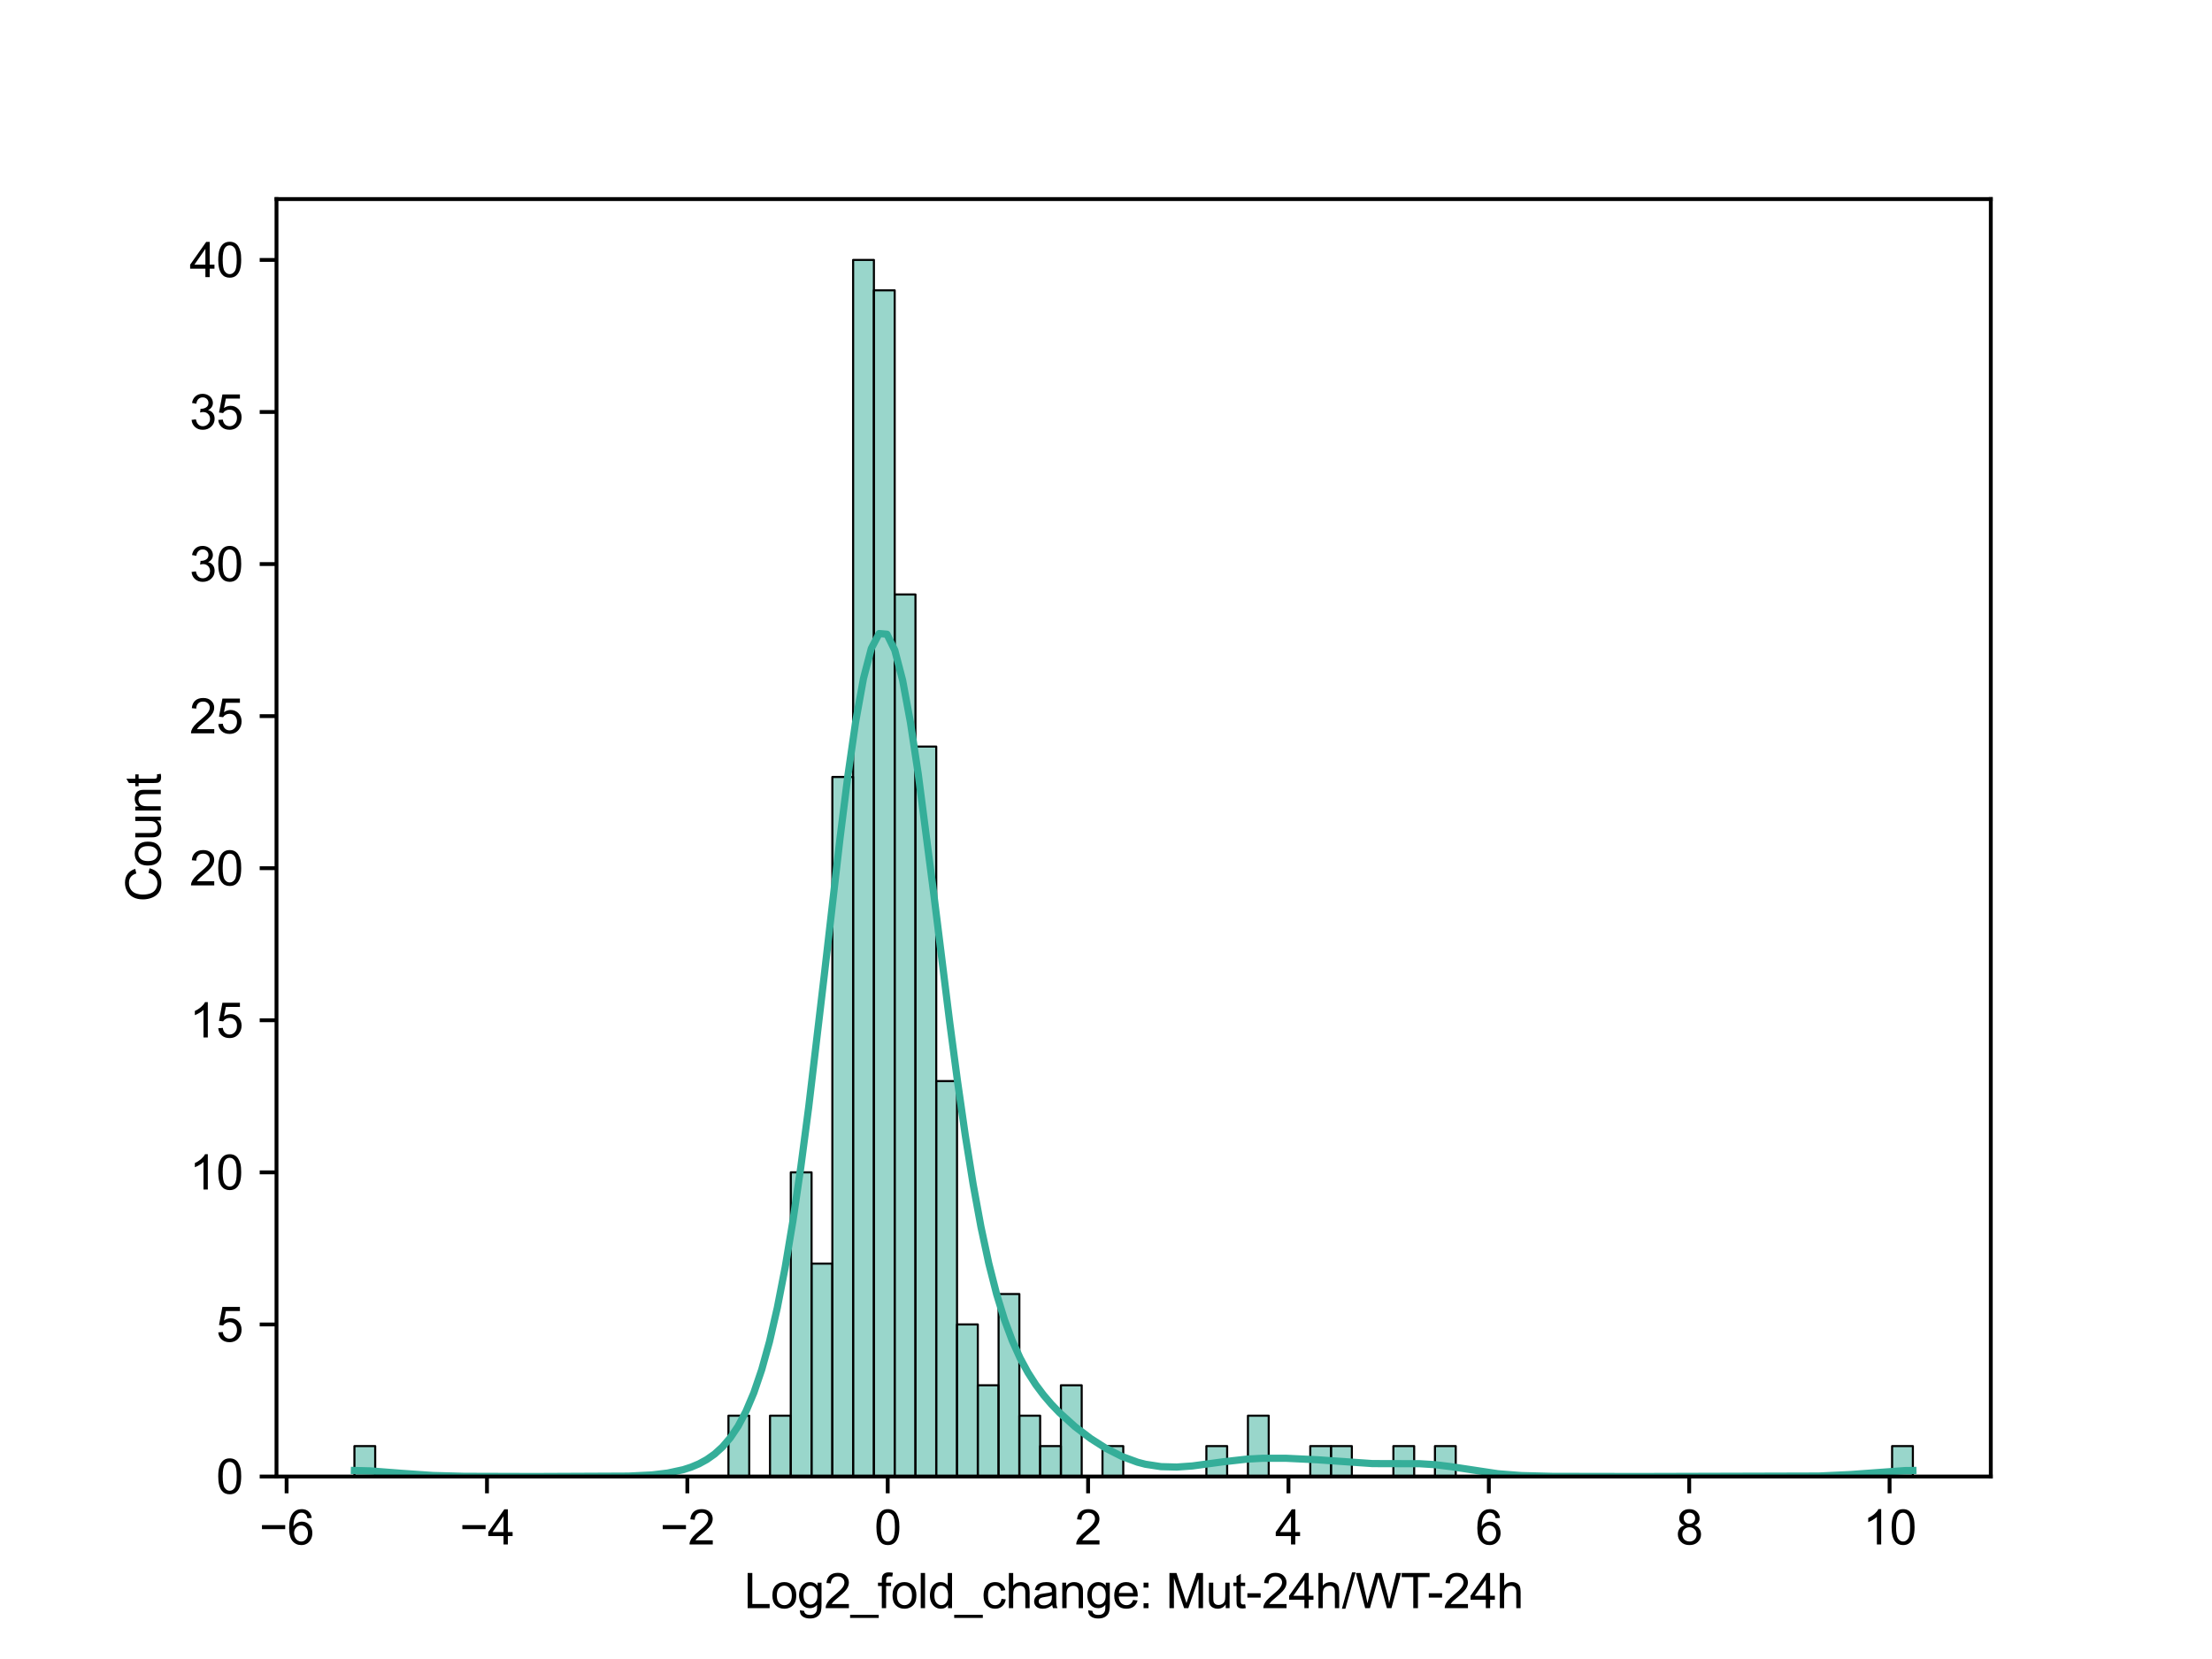 <?xml version="1.0" encoding="utf-8" standalone="no"?>
<!DOCTYPE svg PUBLIC "-//W3C//DTD SVG 1.1//EN"
  "http://www.w3.org/Graphics/SVG/1.1/DTD/svg11.dtd">
<svg xmlns:xlink="http://www.w3.org/1999/xlink" width="460.8pt" height="345.6pt" viewBox="0 0 460.8 345.6" xmlns="http://www.w3.org/2000/svg" version="1.1">
 <defs>
  <style type="text/css">*{stroke-linejoin: round; stroke-linecap: butt}</style>
 </defs>
 <g id="figure_1">
  <g id="patch_1">
   <path d="M 0 345.6 
L 460.8 345.6 
L 460.8 0 
L 0 0 
z
" style="fill: #ffffff"/>
  </g>
  <g id="axes_1">
   <g id="patch_2">
    <path d="M 57.6 307.584 
L 414.72 307.584 
L 414.72 41.472 
L 57.6 41.472 
z
" style="fill: #ffffff"/>
   </g>
   <g id="patch_3">
    <path d="M 73.833 307.584 
L 78.161 307.584 
L 78.161 301.248 
L 73.833 301.248 
z
" clip-path="url(#pc6b38c6282)" style="fill: #35ae99; fill-opacity: 0.5; stroke: #000000; stroke-width: 0.433; stroke-linejoin: miter"/>
   </g>
   <g id="patch_4">
    <path d="M 78.161 307.584 
L 82.49 307.584 
L 82.49 307.584 
L 78.161 307.584 
z
" clip-path="url(#pc6b38c6282)" style="fill: #35ae99; fill-opacity: 0.5; stroke: #000000; stroke-width: 0.433; stroke-linejoin: miter"/>
   </g>
   <g id="patch_5">
    <path d="M 82.49 307.584 
L 86.819 307.584 
L 86.819 307.584 
L 82.49 307.584 
z
" clip-path="url(#pc6b38c6282)" style="fill: #35ae99; fill-opacity: 0.5; stroke: #000000; stroke-width: 0.433; stroke-linejoin: miter"/>
   </g>
   <g id="patch_6">
    <path d="M 86.819 307.584 
L 91.148 307.584 
L 91.148 307.584 
L 86.819 307.584 
z
" clip-path="url(#pc6b38c6282)" style="fill: #35ae99; fill-opacity: 0.5; stroke: #000000; stroke-width: 0.433; stroke-linejoin: miter"/>
   </g>
   <g id="patch_7">
    <path d="M 91.148 307.584 
L 95.476 307.584 
L 95.476 307.584 
L 91.148 307.584 
z
" clip-path="url(#pc6b38c6282)" style="fill: #35ae99; fill-opacity: 0.5; stroke: #000000; stroke-width: 0.433; stroke-linejoin: miter"/>
   </g>
   <g id="patch_8">
    <path d="M 95.476 307.584 
L 99.805 307.584 
L 99.805 307.584 
L 95.476 307.584 
z
" clip-path="url(#pc6b38c6282)" style="fill: #35ae99; fill-opacity: 0.5; stroke: #000000; stroke-width: 0.433; stroke-linejoin: miter"/>
   </g>
   <g id="patch_9">
    <path d="M 99.805 307.584 
L 104.134 307.584 
L 104.134 307.584 
L 99.805 307.584 
z
" clip-path="url(#pc6b38c6282)" style="fill: #35ae99; fill-opacity: 0.5; stroke: #000000; stroke-width: 0.433; stroke-linejoin: miter"/>
   </g>
   <g id="patch_10">
    <path d="M 104.134 307.584 
L 108.463 307.584 
L 108.463 307.584 
L 104.134 307.584 
z
" clip-path="url(#pc6b38c6282)" style="fill: #35ae99; fill-opacity: 0.5; stroke: #000000; stroke-width: 0.433; stroke-linejoin: miter"/>
   </g>
   <g id="patch_11">
    <path d="M 108.463 307.584 
L 112.791 307.584 
L 112.791 307.584 
L 108.463 307.584 
z
" clip-path="url(#pc6b38c6282)" style="fill: #35ae99; fill-opacity: 0.5; stroke: #000000; stroke-width: 0.433; stroke-linejoin: miter"/>
   </g>
   <g id="patch_12">
    <path d="M 112.791 307.584 
L 117.12 307.584 
L 117.12 307.584 
L 112.791 307.584 
z
" clip-path="url(#pc6b38c6282)" style="fill: #35ae99; fill-opacity: 0.5; stroke: #000000; stroke-width: 0.433; stroke-linejoin: miter"/>
   </g>
   <g id="patch_13">
    <path d="M 117.12 307.584 
L 121.449 307.584 
L 121.449 307.584 
L 117.12 307.584 
z
" clip-path="url(#pc6b38c6282)" style="fill: #35ae99; fill-opacity: 0.5; stroke: #000000; stroke-width: 0.433; stroke-linejoin: miter"/>
   </g>
   <g id="patch_14">
    <path d="M 121.449 307.584 
L 125.777 307.584 
L 125.777 307.584 
L 121.449 307.584 
z
" clip-path="url(#pc6b38c6282)" style="fill: #35ae99; fill-opacity: 0.5; stroke: #000000; stroke-width: 0.433; stroke-linejoin: miter"/>
   </g>
   <g id="patch_15">
    <path d="M 125.777 307.584 
L 130.106 307.584 
L 130.106 307.584 
L 125.777 307.584 
z
" clip-path="url(#pc6b38c6282)" style="fill: #35ae99; fill-opacity: 0.5; stroke: #000000; stroke-width: 0.433; stroke-linejoin: miter"/>
   </g>
   <g id="patch_16">
    <path d="M 130.106 307.584 
L 134.435 307.584 
L 134.435 307.584 
L 130.106 307.584 
z
" clip-path="url(#pc6b38c6282)" style="fill: #35ae99; fill-opacity: 0.5; stroke: #000000; stroke-width: 0.433; stroke-linejoin: miter"/>
   </g>
   <g id="patch_17">
    <path d="M 134.435 307.584 
L 138.764 307.584 
L 138.764 307.584 
L 134.435 307.584 
z
" clip-path="url(#pc6b38c6282)" style="fill: #35ae99; fill-opacity: 0.5; stroke: #000000; stroke-width: 0.433; stroke-linejoin: miter"/>
   </g>
   <g id="patch_18">
    <path d="M 138.764 307.584 
L 143.092 307.584 
L 143.092 307.584 
L 138.764 307.584 
z
" clip-path="url(#pc6b38c6282)" style="fill: #35ae99; fill-opacity: 0.5; stroke: #000000; stroke-width: 0.433; stroke-linejoin: miter"/>
   </g>
   <g id="patch_19">
    <path d="M 143.092 307.584 
L 147.421 307.584 
L 147.421 307.584 
L 143.092 307.584 
z
" clip-path="url(#pc6b38c6282)" style="fill: #35ae99; fill-opacity: 0.5; stroke: #000000; stroke-width: 0.433; stroke-linejoin: miter"/>
   </g>
   <g id="patch_20">
    <path d="M 147.421 307.584 
L 151.75 307.584 
L 151.75 307.584 
L 147.421 307.584 
z
" clip-path="url(#pc6b38c6282)" style="fill: #35ae99; fill-opacity: 0.5; stroke: #000000; stroke-width: 0.433; stroke-linejoin: miter"/>
   </g>
   <g id="patch_21">
    <path d="M 151.75 307.584 
L 156.079 307.584 
L 156.079 294.912 
L 151.75 294.912 
z
" clip-path="url(#pc6b38c6282)" style="fill: #35ae99; fill-opacity: 0.5; stroke: #000000; stroke-width: 0.433; stroke-linejoin: miter"/>
   </g>
   <g id="patch_22">
    <path d="M 156.079 307.584 
L 160.407 307.584 
L 160.407 307.584 
L 156.079 307.584 
z
" clip-path="url(#pc6b38c6282)" style="fill: #35ae99; fill-opacity: 0.5; stroke: #000000; stroke-width: 0.433; stroke-linejoin: miter"/>
   </g>
   <g id="patch_23">
    <path d="M 160.407 307.584 
L 164.736 307.584 
L 164.736 294.912 
L 160.407 294.912 
z
" clip-path="url(#pc6b38c6282)" style="fill: #35ae99; fill-opacity: 0.5; stroke: #000000; stroke-width: 0.433; stroke-linejoin: miter"/>
   </g>
   <g id="patch_24">
    <path d="M 164.736 307.584 
L 169.065 307.584 
L 169.065 244.224 
L 164.736 244.224 
z
" clip-path="url(#pc6b38c6282)" style="fill: #35ae99; fill-opacity: 0.5; stroke: #000000; stroke-width: 0.433; stroke-linejoin: miter"/>
   </g>
   <g id="patch_25">
    <path d="M 169.065 307.584 
L 173.393 307.584 
L 173.393 263.232 
L 169.065 263.232 
z
" clip-path="url(#pc6b38c6282)" style="fill: #35ae99; fill-opacity: 0.5; stroke: #000000; stroke-width: 0.433; stroke-linejoin: miter"/>
   </g>
   <g id="patch_26">
    <path d="M 173.393 307.584 
L 177.722 307.584 
L 177.722 161.856 
L 173.393 161.856 
z
" clip-path="url(#pc6b38c6282)" style="fill: #35ae99; fill-opacity: 0.5; stroke: #000000; stroke-width: 0.433; stroke-linejoin: miter"/>
   </g>
   <g id="patch_27">
    <path d="M 177.722 307.584 
L 182.051 307.584 
L 182.051 54.144 
L 177.722 54.144 
z
" clip-path="url(#pc6b38c6282)" style="fill: #35ae99; fill-opacity: 0.5; stroke: #000000; stroke-width: 0.433; stroke-linejoin: miter"/>
   </g>
   <g id="patch_28">
    <path d="M 182.051 307.584 
L 186.38 307.584 
L 186.38 60.48 
L 182.051 60.48 
z
" clip-path="url(#pc6b38c6282)" style="fill: #35ae99; fill-opacity: 0.5; stroke: #000000; stroke-width: 0.433; stroke-linejoin: miter"/>
   </g>
   <g id="patch_29">
    <path d="M 186.38 307.584 
L 190.708 307.584 
L 190.708 123.84 
L 186.38 123.84 
z
" clip-path="url(#pc6b38c6282)" style="fill: #35ae99; fill-opacity: 0.5; stroke: #000000; stroke-width: 0.433; stroke-linejoin: miter"/>
   </g>
   <g id="patch_30">
    <path d="M 190.708 307.584 
L 195.037 307.584 
L 195.037 155.52 
L 190.708 155.52 
z
" clip-path="url(#pc6b38c6282)" style="fill: #35ae99; fill-opacity: 0.5; stroke: #000000; stroke-width: 0.433; stroke-linejoin: miter"/>
   </g>
   <g id="patch_31">
    <path d="M 195.037 307.584 
L 199.366 307.584 
L 199.366 225.216 
L 195.037 225.216 
z
" clip-path="url(#pc6b38c6282)" style="fill: #35ae99; fill-opacity: 0.5; stroke: #000000; stroke-width: 0.433; stroke-linejoin: miter"/>
   </g>
   <g id="patch_32">
    <path d="M 199.366 307.584 
L 203.695 307.584 
L 203.695 275.904 
L 199.366 275.904 
z
" clip-path="url(#pc6b38c6282)" style="fill: #35ae99; fill-opacity: 0.5; stroke: #000000; stroke-width: 0.433; stroke-linejoin: miter"/>
   </g>
   <g id="patch_33">
    <path d="M 203.695 307.584 
L 208.023 307.584 
L 208.023 288.576 
L 203.695 288.576 
z
" clip-path="url(#pc6b38c6282)" style="fill: #35ae99; fill-opacity: 0.5; stroke: #000000; stroke-width: 0.433; stroke-linejoin: miter"/>
   </g>
   <g id="patch_34">
    <path d="M 208.023 307.584 
L 212.352 307.584 
L 212.352 269.568 
L 208.023 269.568 
z
" clip-path="url(#pc6b38c6282)" style="fill: #35ae99; fill-opacity: 0.5; stroke: #000000; stroke-width: 0.433; stroke-linejoin: miter"/>
   </g>
   <g id="patch_35">
    <path d="M 212.352 307.584 
L 216.681 307.584 
L 216.681 294.912 
L 212.352 294.912 
z
" clip-path="url(#pc6b38c6282)" style="fill: #35ae99; fill-opacity: 0.5; stroke: #000000; stroke-width: 0.433; stroke-linejoin: miter"/>
   </g>
   <g id="patch_36">
    <path d="M 216.681 307.584 
L 221.009 307.584 
L 221.009 301.248 
L 216.681 301.248 
z
" clip-path="url(#pc6b38c6282)" style="fill: #35ae99; fill-opacity: 0.5; stroke: #000000; stroke-width: 0.433; stroke-linejoin: miter"/>
   </g>
   <g id="patch_37">
    <path d="M 221.009 307.584 
L 225.338 307.584 
L 225.338 288.576 
L 221.009 288.576 
z
" clip-path="url(#pc6b38c6282)" style="fill: #35ae99; fill-opacity: 0.5; stroke: #000000; stroke-width: 0.433; stroke-linejoin: miter"/>
   </g>
   <g id="patch_38">
    <path d="M 225.338 307.584 
L 229.667 307.584 
L 229.667 307.584 
L 225.338 307.584 
z
" clip-path="url(#pc6b38c6282)" style="fill: #35ae99; fill-opacity: 0.5; stroke: #000000; stroke-width: 0.433; stroke-linejoin: miter"/>
   </g>
   <g id="patch_39">
    <path d="M 229.667 307.584 
L 233.996 307.584 
L 233.996 301.248 
L 229.667 301.248 
z
" clip-path="url(#pc6b38c6282)" style="fill: #35ae99; fill-opacity: 0.5; stroke: #000000; stroke-width: 0.433; stroke-linejoin: miter"/>
   </g>
   <g id="patch_40">
    <path d="M 233.996 307.584 
L 238.324 307.584 
L 238.324 307.584 
L 233.996 307.584 
z
" clip-path="url(#pc6b38c6282)" style="fill: #35ae99; fill-opacity: 0.5; stroke: #000000; stroke-width: 0.433; stroke-linejoin: miter"/>
   </g>
   <g id="patch_41">
    <path d="M 238.324 307.584 
L 242.653 307.584 
L 242.653 307.584 
L 238.324 307.584 
z
" clip-path="url(#pc6b38c6282)" style="fill: #35ae99; fill-opacity: 0.5; stroke: #000000; stroke-width: 0.433; stroke-linejoin: miter"/>
   </g>
   <g id="patch_42">
    <path d="M 242.653 307.584 
L 246.982 307.584 
L 246.982 307.584 
L 242.653 307.584 
z
" clip-path="url(#pc6b38c6282)" style="fill: #35ae99; fill-opacity: 0.5; stroke: #000000; stroke-width: 0.433; stroke-linejoin: miter"/>
   </g>
   <g id="patch_43">
    <path d="M 246.982 307.584 
L 251.311 307.584 
L 251.311 307.584 
L 246.982 307.584 
z
" clip-path="url(#pc6b38c6282)" style="fill: #35ae99; fill-opacity: 0.5; stroke: #000000; stroke-width: 0.433; stroke-linejoin: miter"/>
   </g>
   <g id="patch_44">
    <path d="M 251.311 307.584 
L 255.639 307.584 
L 255.639 301.248 
L 251.311 301.248 
z
" clip-path="url(#pc6b38c6282)" style="fill: #35ae99; fill-opacity: 0.5; stroke: #000000; stroke-width: 0.433; stroke-linejoin: miter"/>
   </g>
   <g id="patch_45">
    <path d="M 255.639 307.584 
L 259.968 307.584 
L 259.968 307.584 
L 255.639 307.584 
z
" clip-path="url(#pc6b38c6282)" style="fill: #35ae99; fill-opacity: 0.5; stroke: #000000; stroke-width: 0.433; stroke-linejoin: miter"/>
   </g>
   <g id="patch_46">
    <path d="M 259.968 307.584 
L 264.297 307.584 
L 264.297 294.912 
L 259.968 294.912 
z
" clip-path="url(#pc6b38c6282)" style="fill: #35ae99; fill-opacity: 0.5; stroke: #000000; stroke-width: 0.433; stroke-linejoin: miter"/>
   </g>
   <g id="patch_47">
    <path d="M 264.297 307.584 
L 268.625 307.584 
L 268.625 307.584 
L 264.297 307.584 
z
" clip-path="url(#pc6b38c6282)" style="fill: #35ae99; fill-opacity: 0.5; stroke: #000000; stroke-width: 0.433; stroke-linejoin: miter"/>
   </g>
   <g id="patch_48">
    <path d="M 268.625 307.584 
L 272.954 307.584 
L 272.954 307.584 
L 268.625 307.584 
z
" clip-path="url(#pc6b38c6282)" style="fill: #35ae99; fill-opacity: 0.5; stroke: #000000; stroke-width: 0.433; stroke-linejoin: miter"/>
   </g>
   <g id="patch_49">
    <path d="M 272.954 307.584 
L 277.283 307.584 
L 277.283 301.248 
L 272.954 301.248 
z
" clip-path="url(#pc6b38c6282)" style="fill: #35ae99; fill-opacity: 0.5; stroke: #000000; stroke-width: 0.433; stroke-linejoin: miter"/>
   </g>
   <g id="patch_50">
    <path d="M 277.283 307.584 
L 281.612 307.584 
L 281.612 301.248 
L 277.283 301.248 
z
" clip-path="url(#pc6b38c6282)" style="fill: #35ae99; fill-opacity: 0.5; stroke: #000000; stroke-width: 0.433; stroke-linejoin: miter"/>
   </g>
   <g id="patch_51">
    <path d="M 281.612 307.584 
L 285.94 307.584 
L 285.94 307.584 
L 281.612 307.584 
z
" clip-path="url(#pc6b38c6282)" style="fill: #35ae99; fill-opacity: 0.5; stroke: #000000; stroke-width: 0.433; stroke-linejoin: miter"/>
   </g>
   <g id="patch_52">
    <path d="M 285.94 307.584 
L 290.269 307.584 
L 290.269 307.584 
L 285.94 307.584 
z
" clip-path="url(#pc6b38c6282)" style="fill: #35ae99; fill-opacity: 0.5; stroke: #000000; stroke-width: 0.433; stroke-linejoin: miter"/>
   </g>
   <g id="patch_53">
    <path d="M 290.269 307.584 
L 294.598 307.584 
L 294.598 301.248 
L 290.269 301.248 
z
" clip-path="url(#pc6b38c6282)" style="fill: #35ae99; fill-opacity: 0.5; stroke: #000000; stroke-width: 0.433; stroke-linejoin: miter"/>
   </g>
   <g id="patch_54">
    <path d="M 294.598 307.584 
L 298.927 307.584 
L 298.927 307.584 
L 294.598 307.584 
z
" clip-path="url(#pc6b38c6282)" style="fill: #35ae99; fill-opacity: 0.5; stroke: #000000; stroke-width: 0.433; stroke-linejoin: miter"/>
   </g>
   <g id="patch_55">
    <path d="M 298.927 307.584 
L 303.255 307.584 
L 303.255 301.248 
L 298.927 301.248 
z
" clip-path="url(#pc6b38c6282)" style="fill: #35ae99; fill-opacity: 0.5; stroke: #000000; stroke-width: 0.433; stroke-linejoin: miter"/>
   </g>
   <g id="patch_56">
    <path d="M 303.255 307.584 
L 307.584 307.584 
L 307.584 307.584 
L 303.255 307.584 
z
" clip-path="url(#pc6b38c6282)" style="fill: #35ae99; fill-opacity: 0.5; stroke: #000000; stroke-width: 0.433; stroke-linejoin: miter"/>
   </g>
   <g id="patch_57">
    <path d="M 307.584 307.584 
L 311.913 307.584 
L 311.913 307.584 
L 307.584 307.584 
z
" clip-path="url(#pc6b38c6282)" style="fill: #35ae99; fill-opacity: 0.5; stroke: #000000; stroke-width: 0.433; stroke-linejoin: miter"/>
   </g>
   <g id="patch_58">
    <path d="M 311.913 307.584 
L 316.241 307.584 
L 316.241 307.584 
L 311.913 307.584 
z
" clip-path="url(#pc6b38c6282)" style="fill: #35ae99; fill-opacity: 0.5; stroke: #000000; stroke-width: 0.433; stroke-linejoin: miter"/>
   </g>
   <g id="patch_59">
    <path d="M 316.241 307.584 
L 320.57 307.584 
L 320.57 307.584 
L 316.241 307.584 
z
" clip-path="url(#pc6b38c6282)" style="fill: #35ae99; fill-opacity: 0.5; stroke: #000000; stroke-width: 0.433; stroke-linejoin: miter"/>
   </g>
   <g id="patch_60">
    <path d="M 320.57 307.584 
L 324.899 307.584 
L 324.899 307.584 
L 320.57 307.584 
z
" clip-path="url(#pc6b38c6282)" style="fill: #35ae99; fill-opacity: 0.5; stroke: #000000; stroke-width: 0.433; stroke-linejoin: miter"/>
   </g>
   <g id="patch_61">
    <path d="M 324.899 307.584 
L 329.228 307.584 
L 329.228 307.584 
L 324.899 307.584 
z
" clip-path="url(#pc6b38c6282)" style="fill: #35ae99; fill-opacity: 0.5; stroke: #000000; stroke-width: 0.433; stroke-linejoin: miter"/>
   </g>
   <g id="patch_62">
    <path d="M 329.228 307.584 
L 333.556 307.584 
L 333.556 307.584 
L 329.228 307.584 
z
" clip-path="url(#pc6b38c6282)" style="fill: #35ae99; fill-opacity: 0.5; stroke: #000000; stroke-width: 0.433; stroke-linejoin: miter"/>
   </g>
   <g id="patch_63">
    <path d="M 333.556 307.584 
L 337.885 307.584 
L 337.885 307.584 
L 333.556 307.584 
z
" clip-path="url(#pc6b38c6282)" style="fill: #35ae99; fill-opacity: 0.5; stroke: #000000; stroke-width: 0.433; stroke-linejoin: miter"/>
   </g>
   <g id="patch_64">
    <path d="M 337.885 307.584 
L 342.214 307.584 
L 342.214 307.584 
L 337.885 307.584 
z
" clip-path="url(#pc6b38c6282)" style="fill: #35ae99; fill-opacity: 0.5; stroke: #000000; stroke-width: 0.433; stroke-linejoin: miter"/>
   </g>
   <g id="patch_65">
    <path d="M 342.214 307.584 
L 346.543 307.584 
L 346.543 307.584 
L 342.214 307.584 
z
" clip-path="url(#pc6b38c6282)" style="fill: #35ae99; fill-opacity: 0.5; stroke: #000000; stroke-width: 0.433; stroke-linejoin: miter"/>
   </g>
   <g id="patch_66">
    <path d="M 346.543 307.584 
L 350.871 307.584 
L 350.871 307.584 
L 346.543 307.584 
z
" clip-path="url(#pc6b38c6282)" style="fill: #35ae99; fill-opacity: 0.5; stroke: #000000; stroke-width: 0.433; stroke-linejoin: miter"/>
   </g>
   <g id="patch_67">
    <path d="M 350.871 307.584 
L 355.2 307.584 
L 355.2 307.584 
L 350.871 307.584 
z
" clip-path="url(#pc6b38c6282)" style="fill: #35ae99; fill-opacity: 0.5; stroke: #000000; stroke-width: 0.433; stroke-linejoin: miter"/>
   </g>
   <g id="patch_68">
    <path d="M 355.2 307.584 
L 359.529 307.584 
L 359.529 307.584 
L 355.2 307.584 
z
" clip-path="url(#pc6b38c6282)" style="fill: #35ae99; fill-opacity: 0.5; stroke: #000000; stroke-width: 0.433; stroke-linejoin: miter"/>
   </g>
   <g id="patch_69">
    <path d="M 359.529 307.584 
L 363.857 307.584 
L 363.857 307.584 
L 359.529 307.584 
z
" clip-path="url(#pc6b38c6282)" style="fill: #35ae99; fill-opacity: 0.5; stroke: #000000; stroke-width: 0.433; stroke-linejoin: miter"/>
   </g>
   <g id="patch_70">
    <path d="M 363.857 307.584 
L 368.186 307.584 
L 368.186 307.584 
L 363.857 307.584 
z
" clip-path="url(#pc6b38c6282)" style="fill: #35ae99; fill-opacity: 0.5; stroke: #000000; stroke-width: 0.433; stroke-linejoin: miter"/>
   </g>
   <g id="patch_71">
    <path d="M 368.186 307.584 
L 372.515 307.584 
L 372.515 307.584 
L 368.186 307.584 
z
" clip-path="url(#pc6b38c6282)" style="fill: #35ae99; fill-opacity: 0.5; stroke: #000000; stroke-width: 0.433; stroke-linejoin: miter"/>
   </g>
   <g id="patch_72">
    <path d="M 372.515 307.584 
L 376.844 307.584 
L 376.844 307.584 
L 372.515 307.584 
z
" clip-path="url(#pc6b38c6282)" style="fill: #35ae99; fill-opacity: 0.5; stroke: #000000; stroke-width: 0.433; stroke-linejoin: miter"/>
   </g>
   <g id="patch_73">
    <path d="M 376.844 307.584 
L 381.172 307.584 
L 381.172 307.584 
L 376.844 307.584 
z
" clip-path="url(#pc6b38c6282)" style="fill: #35ae99; fill-opacity: 0.5; stroke: #000000; stroke-width: 0.433; stroke-linejoin: miter"/>
   </g>
   <g id="patch_74">
    <path d="M 381.172 307.584 
L 385.501 307.584 
L 385.501 307.584 
L 381.172 307.584 
z
" clip-path="url(#pc6b38c6282)" style="fill: #35ae99; fill-opacity: 0.5; stroke: #000000; stroke-width: 0.433; stroke-linejoin: miter"/>
   </g>
   <g id="patch_75">
    <path d="M 385.501 307.584 
L 389.83 307.584 
L 389.83 307.584 
L 385.501 307.584 
z
" clip-path="url(#pc6b38c6282)" style="fill: #35ae99; fill-opacity: 0.5; stroke: #000000; stroke-width: 0.433; stroke-linejoin: miter"/>
   </g>
   <g id="patch_76">
    <path d="M 389.83 307.584 
L 394.159 307.584 
L 394.159 307.584 
L 389.83 307.584 
z
" clip-path="url(#pc6b38c6282)" style="fill: #35ae99; fill-opacity: 0.5; stroke: #000000; stroke-width: 0.433; stroke-linejoin: miter"/>
   </g>
   <g id="patch_77">
    <path d="M 394.159 307.584 
L 398.487 307.584 
L 398.487 301.248 
L 394.159 301.248 
z
" clip-path="url(#pc6b38c6282)" style="fill: #35ae99; fill-opacity: 0.5; stroke: #000000; stroke-width: 0.433; stroke-linejoin: miter"/>
   </g>
   <g id="matplotlib.axis_1">
    <g id="xtick_1">
     <g id="line2d_1">
      <defs>
       <path id="m686f326fe0" d="M 0 0 
L 0 3.5 
" style="stroke: #000000; stroke-width: 0.8"/>
      </defs>
      <g>
       <use xlink:href="#m686f326fe0" x="59.706" y="307.584" style="stroke: #000000; stroke-width: 0.8"/>
      </g>
     </g>
     <g id="text_1">
      <!-- −6 -->
      <g transform="translate(54.005 321.742) scale(0.1 -0.1)">
       <defs>
        <path id="ArialMT-2212" d="M 3381 1997 
L 356 1997 
L 356 2522 
L 3381 2522 
L 3381 1997 
z
" transform="scale(0.016)"/>
        <path id="ArialMT-36" d="M 3184 3459 
L 2625 3416 
Q 2550 3747 2413 3897 
Q 2184 4138 1850 4138 
Q 1581 4138 1378 3988 
Q 1113 3794 959 3422 
Q 806 3050 800 2363 
Q 1003 2672 1297 2822 
Q 1591 2972 1913 2972 
Q 2475 2972 2870 2558 
Q 3266 2144 3266 1488 
Q 3266 1056 3080 686 
Q 2894 316 2569 119 
Q 2244 -78 1831 -78 
Q 1128 -78 684 439 
Q 241 956 241 2144 
Q 241 3472 731 4075 
Q 1159 4600 1884 4600 
Q 2425 4600 2770 4297 
Q 3116 3994 3184 3459 
z
M 888 1484 
Q 888 1194 1011 928 
Q 1134 663 1356 523 
Q 1578 384 1822 384 
Q 2178 384 2434 671 
Q 2691 959 2691 1453 
Q 2691 1928 2437 2201 
Q 2184 2475 1800 2475 
Q 1419 2475 1153 2201 
Q 888 1928 888 1484 
z
" transform="scale(0.016)"/>
       </defs>
       <use xlink:href="#ArialMT-2212"/>
       <use xlink:href="#ArialMT-36" x="58.398"/>
      </g>
     </g>
    </g>
    <g id="xtick_2">
     <g id="line2d_2">
      <g>
       <use xlink:href="#m686f326fe0" x="101.447" y="307.584" style="stroke: #000000; stroke-width: 0.8"/>
      </g>
     </g>
     <g id="text_2">
      <!-- −4 -->
      <g transform="translate(95.746 321.742) scale(0.1 -0.1)">
       <defs>
        <path id="ArialMT-34" d="M 2069 0 
L 2069 1097 
L 81 1097 
L 81 1613 
L 2172 4581 
L 2631 4581 
L 2631 1613 
L 3250 1613 
L 3250 1097 
L 2631 1097 
L 2631 0 
L 2069 0 
z
M 2069 1613 
L 2069 3678 
L 634 1613 
L 2069 1613 
z
" transform="scale(0.016)"/>
       </defs>
       <use xlink:href="#ArialMT-2212"/>
       <use xlink:href="#ArialMT-34" x="58.398"/>
      </g>
     </g>
    </g>
    <g id="xtick_3">
     <g id="line2d_3">
      <g>
       <use xlink:href="#m686f326fe0" x="143.188" y="307.584" style="stroke: #000000; stroke-width: 0.8"/>
      </g>
     </g>
     <g id="text_3">
      <!-- −2 -->
      <g transform="translate(137.487 321.742) scale(0.1 -0.1)">
       <defs>
        <path id="ArialMT-32" d="M 3222 541 
L 3222 0 
L 194 0 
Q 188 203 259 391 
Q 375 700 629 1000 
Q 884 1300 1366 1694 
Q 2113 2306 2375 2664 
Q 2638 3022 2638 3341 
Q 2638 3675 2398 3904 
Q 2159 4134 1775 4134 
Q 1369 4134 1125 3890 
Q 881 3647 878 3216 
L 300 3275 
Q 359 3922 746 4261 
Q 1134 4600 1788 4600 
Q 2447 4600 2831 4234 
Q 3216 3869 3216 3328 
Q 3216 3053 3103 2787 
Q 2991 2522 2730 2228 
Q 2469 1934 1863 1422 
Q 1356 997 1212 845 
Q 1069 694 975 541 
L 3222 541 
z
" transform="scale(0.016)"/>
       </defs>
       <use xlink:href="#ArialMT-2212"/>
       <use xlink:href="#ArialMT-32" x="58.398"/>
      </g>
     </g>
    </g>
    <g id="xtick_4">
     <g id="line2d_4">
      <g>
       <use xlink:href="#m686f326fe0" x="184.929" y="307.584" style="stroke: #000000; stroke-width: 0.8"/>
      </g>
     </g>
     <g id="text_4">
      <!-- 0 -->
      <g transform="translate(182.148 321.742) scale(0.1 -0.1)">
       <defs>
        <path id="ArialMT-30" d="M 266 2259 
Q 266 3072 433 3567 
Q 600 4063 929 4331 
Q 1259 4600 1759 4600 
Q 2128 4600 2406 4451 
Q 2684 4303 2865 4023 
Q 3047 3744 3150 3342 
Q 3253 2941 3253 2259 
Q 3253 1453 3087 958 
Q 2922 463 2592 192 
Q 2263 -78 1759 -78 
Q 1097 -78 719 397 
Q 266 969 266 2259 
z
M 844 2259 
Q 844 1131 1108 757 
Q 1372 384 1759 384 
Q 2147 384 2411 759 
Q 2675 1134 2675 2259 
Q 2675 3391 2411 3762 
Q 2147 4134 1753 4134 
Q 1366 4134 1134 3806 
Q 844 3388 844 2259 
z
" transform="scale(0.016)"/>
       </defs>
       <use xlink:href="#ArialMT-30"/>
      </g>
     </g>
    </g>
    <g id="xtick_5">
     <g id="line2d_5">
      <g>
       <use xlink:href="#m686f326fe0" x="226.67" y="307.584" style="stroke: #000000; stroke-width: 0.8"/>
      </g>
     </g>
     <g id="text_5">
      <!-- 2 -->
      <g transform="translate(223.889 321.742) scale(0.1 -0.1)">
       <use xlink:href="#ArialMT-32"/>
      </g>
     </g>
    </g>
    <g id="xtick_6">
     <g id="line2d_6">
      <g>
       <use xlink:href="#m686f326fe0" x="268.411" y="307.584" style="stroke: #000000; stroke-width: 0.8"/>
      </g>
     </g>
     <g id="text_6">
      <!-- 4 -->
      <g transform="translate(265.63 321.742) scale(0.1 -0.1)">
       <use xlink:href="#ArialMT-34"/>
      </g>
     </g>
    </g>
    <g id="xtick_7">
     <g id="line2d_7">
      <g>
       <use xlink:href="#m686f326fe0" x="310.152" y="307.584" style="stroke: #000000; stroke-width: 0.8"/>
      </g>
     </g>
     <g id="text_7">
      <!-- 6 -->
      <g transform="translate(307.371 321.742) scale(0.1 -0.1)">
       <use xlink:href="#ArialMT-36"/>
      </g>
     </g>
    </g>
    <g id="xtick_8">
     <g id="line2d_8">
      <g>
       <use xlink:href="#m686f326fe0" x="351.893" y="307.584" style="stroke: #000000; stroke-width: 0.8"/>
      </g>
     </g>
     <g id="text_8">
      <!-- 8 -->
      <g transform="translate(349.112 321.742) scale(0.1 -0.1)">
       <defs>
        <path id="ArialMT-38" d="M 1131 2484 
Q 781 2613 612 2850 
Q 444 3088 444 3419 
Q 444 3919 803 4259 
Q 1163 4600 1759 4600 
Q 2359 4600 2725 4251 
Q 3091 3903 3091 3403 
Q 3091 3084 2923 2848 
Q 2756 2613 2416 2484 
Q 2838 2347 3058 2040 
Q 3278 1734 3278 1309 
Q 3278 722 2862 322 
Q 2447 -78 1769 -78 
Q 1091 -78 675 323 
Q 259 725 259 1325 
Q 259 1772 486 2073 
Q 713 2375 1131 2484 
z
M 1019 3438 
Q 1019 3113 1228 2906 
Q 1438 2700 1772 2700 
Q 2097 2700 2305 2904 
Q 2513 3109 2513 3406 
Q 2513 3716 2298 3927 
Q 2084 4138 1766 4138 
Q 1444 4138 1231 3931 
Q 1019 3725 1019 3438 
z
M 838 1322 
Q 838 1081 952 856 
Q 1066 631 1291 507 
Q 1516 384 1775 384 
Q 2178 384 2440 643 
Q 2703 903 2703 1303 
Q 2703 1709 2433 1975 
Q 2163 2241 1756 2241 
Q 1359 2241 1098 1978 
Q 838 1716 838 1322 
z
" transform="scale(0.016)"/>
       </defs>
       <use xlink:href="#ArialMT-38"/>
      </g>
     </g>
    </g>
    <g id="xtick_9">
     <g id="line2d_9">
      <g>
       <use xlink:href="#m686f326fe0" x="393.634" y="307.584" style="stroke: #000000; stroke-width: 0.8"/>
      </g>
     </g>
     <g id="text_9">
      <!-- 10 -->
      <g transform="translate(388.073 321.742) scale(0.1 -0.1)">
       <defs>
        <path id="ArialMT-31" d="M 2384 0 
L 1822 0 
L 1822 3584 
Q 1619 3391 1289 3197 
Q 959 3003 697 2906 
L 697 3450 
Q 1169 3672 1522 3987 
Q 1875 4303 2022 4600 
L 2384 4600 
L 2384 0 
z
" transform="scale(0.016)"/>
       </defs>
       <use xlink:href="#ArialMT-31"/>
       <use xlink:href="#ArialMT-30" x="55.615"/>
      </g>
     </g>
    </g>
    <g id="text_10">
     <!-- Log2_fold_change: Mut-24h/WT-24h -->
     <g transform="translate(155.001 335.009) scale(0.1 -0.1)">
      <defs>
       <path id="ArialMT-4c" d="M 469 0 
L 469 4581 
L 1075 4581 
L 1075 541 
L 3331 541 
L 3331 0 
L 469 0 
z
" transform="scale(0.016)"/>
       <path id="ArialMT-6f" d="M 213 1659 
Q 213 2581 725 3025 
Q 1153 3394 1769 3394 
Q 2453 3394 2887 2945 
Q 3322 2497 3322 1706 
Q 3322 1066 3130 698 
Q 2938 331 2570 128 
Q 2203 -75 1769 -75 
Q 1072 -75 642 372 
Q 213 819 213 1659 
z
M 791 1659 
Q 791 1022 1069 705 
Q 1347 388 1769 388 
Q 2188 388 2466 706 
Q 2744 1025 2744 1678 
Q 2744 2294 2464 2611 
Q 2184 2928 1769 2928 
Q 1347 2928 1069 2612 
Q 791 2297 791 1659 
z
" transform="scale(0.016)"/>
       <path id="ArialMT-67" d="M 319 -275 
L 866 -356 
Q 900 -609 1056 -725 
Q 1266 -881 1628 -881 
Q 2019 -881 2231 -725 
Q 2444 -569 2519 -288 
Q 2563 -116 2559 434 
Q 2191 0 1641 0 
Q 956 0 581 494 
Q 206 988 206 1678 
Q 206 2153 378 2554 
Q 550 2956 876 3175 
Q 1203 3394 1644 3394 
Q 2231 3394 2613 2919 
L 2613 3319 
L 3131 3319 
L 3131 450 
Q 3131 -325 2973 -648 
Q 2816 -972 2473 -1159 
Q 2131 -1347 1631 -1347 
Q 1038 -1347 672 -1080 
Q 306 -813 319 -275 
z
M 784 1719 
Q 784 1066 1043 766 
Q 1303 466 1694 466 
Q 2081 466 2343 764 
Q 2606 1063 2606 1700 
Q 2606 2309 2336 2618 
Q 2066 2928 1684 2928 
Q 1309 2928 1046 2623 
Q 784 2319 784 1719 
z
" transform="scale(0.016)"/>
       <path id="ArialMT-5f" d="M -97 -1272 
L -97 -866 
L 3631 -866 
L 3631 -1272 
L -97 -1272 
z
" transform="scale(0.016)"/>
       <path id="ArialMT-66" d="M 556 0 
L 556 2881 
L 59 2881 
L 59 3319 
L 556 3319 
L 556 3672 
Q 556 4006 616 4169 
Q 697 4388 901 4523 
Q 1106 4659 1475 4659 
Q 1713 4659 2000 4603 
L 1916 4113 
Q 1741 4144 1584 4144 
Q 1328 4144 1222 4034 
Q 1116 3925 1116 3625 
L 1116 3319 
L 1763 3319 
L 1763 2881 
L 1116 2881 
L 1116 0 
L 556 0 
z
" transform="scale(0.016)"/>
       <path id="ArialMT-6c" d="M 409 0 
L 409 4581 
L 972 4581 
L 972 0 
L 409 0 
z
" transform="scale(0.016)"/>
       <path id="ArialMT-64" d="M 2575 0 
L 2575 419 
Q 2259 -75 1647 -75 
Q 1250 -75 917 144 
Q 584 363 401 755 
Q 219 1147 219 1656 
Q 219 2153 384 2558 
Q 550 2963 881 3178 
Q 1213 3394 1622 3394 
Q 1922 3394 2156 3267 
Q 2391 3141 2538 2938 
L 2538 4581 
L 3097 4581 
L 3097 0 
L 2575 0 
z
M 797 1656 
Q 797 1019 1065 703 
Q 1334 388 1700 388 
Q 2069 388 2326 689 
Q 2584 991 2584 1609 
Q 2584 2291 2321 2609 
Q 2059 2928 1675 2928 
Q 1300 2928 1048 2622 
Q 797 2316 797 1656 
z
" transform="scale(0.016)"/>
       <path id="ArialMT-63" d="M 2588 1216 
L 3141 1144 
Q 3050 572 2676 248 
Q 2303 -75 1759 -75 
Q 1078 -75 664 370 
Q 250 816 250 1647 
Q 250 2184 428 2587 
Q 606 2991 970 3192 
Q 1334 3394 1763 3394 
Q 2303 3394 2647 3120 
Q 2991 2847 3088 2344 
L 2541 2259 
Q 2463 2594 2264 2762 
Q 2066 2931 1784 2931 
Q 1359 2931 1093 2626 
Q 828 2322 828 1663 
Q 828 994 1084 691 
Q 1341 388 1753 388 
Q 2084 388 2306 591 
Q 2528 794 2588 1216 
z
" transform="scale(0.016)"/>
       <path id="ArialMT-68" d="M 422 0 
L 422 4581 
L 984 4581 
L 984 2938 
Q 1378 3394 1978 3394 
Q 2347 3394 2619 3248 
Q 2891 3103 3008 2847 
Q 3125 2591 3125 2103 
L 3125 0 
L 2563 0 
L 2563 2103 
Q 2563 2525 2380 2717 
Q 2197 2909 1863 2909 
Q 1613 2909 1392 2779 
Q 1172 2650 1078 2428 
Q 984 2206 984 1816 
L 984 0 
L 422 0 
z
" transform="scale(0.016)"/>
       <path id="ArialMT-61" d="M 2588 409 
Q 2275 144 1986 34 
Q 1697 -75 1366 -75 
Q 819 -75 525 192 
Q 231 459 231 875 
Q 231 1119 342 1320 
Q 453 1522 633 1644 
Q 813 1766 1038 1828 
Q 1203 1872 1538 1913 
Q 2219 1994 2541 2106 
Q 2544 2222 2544 2253 
Q 2544 2597 2384 2738 
Q 2169 2928 1744 2928 
Q 1347 2928 1158 2789 
Q 969 2650 878 2297 
L 328 2372 
Q 403 2725 575 2942 
Q 747 3159 1072 3276 
Q 1397 3394 1825 3394 
Q 2250 3394 2515 3294 
Q 2781 3194 2906 3042 
Q 3031 2891 3081 2659 
Q 3109 2516 3109 2141 
L 3109 1391 
Q 3109 606 3145 398 
Q 3181 191 3288 0 
L 2700 0 
Q 2613 175 2588 409 
z
M 2541 1666 
Q 2234 1541 1622 1453 
Q 1275 1403 1131 1340 
Q 988 1278 909 1158 
Q 831 1038 831 891 
Q 831 666 1001 516 
Q 1172 366 1500 366 
Q 1825 366 2078 508 
Q 2331 650 2450 897 
Q 2541 1088 2541 1459 
L 2541 1666 
z
" transform="scale(0.016)"/>
       <path id="ArialMT-6e" d="M 422 0 
L 422 3319 
L 928 3319 
L 928 2847 
Q 1294 3394 1984 3394 
Q 2284 3394 2536 3286 
Q 2788 3178 2913 3003 
Q 3038 2828 3088 2588 
Q 3119 2431 3119 2041 
L 3119 0 
L 2556 0 
L 2556 2019 
Q 2556 2363 2490 2533 
Q 2425 2703 2258 2804 
Q 2091 2906 1866 2906 
Q 1506 2906 1245 2678 
Q 984 2450 984 1813 
L 984 0 
L 422 0 
z
" transform="scale(0.016)"/>
       <path id="ArialMT-65" d="M 2694 1069 
L 3275 997 
Q 3138 488 2766 206 
Q 2394 -75 1816 -75 
Q 1088 -75 661 373 
Q 234 822 234 1631 
Q 234 2469 665 2931 
Q 1097 3394 1784 3394 
Q 2450 3394 2872 2941 
Q 3294 2488 3294 1666 
Q 3294 1616 3291 1516 
L 816 1516 
Q 847 969 1125 678 
Q 1403 388 1819 388 
Q 2128 388 2347 550 
Q 2566 713 2694 1069 
z
M 847 1978 
L 2700 1978 
Q 2663 2397 2488 2606 
Q 2219 2931 1791 2931 
Q 1403 2931 1139 2672 
Q 875 2413 847 1978 
z
" transform="scale(0.016)"/>
       <path id="ArialMT-3a" d="M 578 2678 
L 578 3319 
L 1219 3319 
L 1219 2678 
L 578 2678 
z
M 578 0 
L 578 641 
L 1219 641 
L 1219 0 
L 578 0 
z
" transform="scale(0.016)"/>
       <path id="ArialMT-20" transform="scale(0.016)"/>
       <path id="ArialMT-4d" d="M 475 0 
L 475 4581 
L 1388 4581 
L 2472 1338 
Q 2622 884 2691 659 
Q 2769 909 2934 1394 
L 4031 4581 
L 4847 4581 
L 4847 0 
L 4263 0 
L 4263 3834 
L 2931 0 
L 2384 0 
L 1059 3900 
L 1059 0 
L 475 0 
z
" transform="scale(0.016)"/>
       <path id="ArialMT-75" d="M 2597 0 
L 2597 488 
Q 2209 -75 1544 -75 
Q 1250 -75 995 37 
Q 741 150 617 320 
Q 494 491 444 738 
Q 409 903 409 1263 
L 409 3319 
L 972 3319 
L 972 1478 
Q 972 1038 1006 884 
Q 1059 663 1231 536 
Q 1403 409 1656 409 
Q 1909 409 2131 539 
Q 2353 669 2445 892 
Q 2538 1116 2538 1541 
L 2538 3319 
L 3100 3319 
L 3100 0 
L 2597 0 
z
" transform="scale(0.016)"/>
       <path id="ArialMT-74" d="M 1650 503 
L 1731 6 
Q 1494 -44 1306 -44 
Q 1000 -44 831 53 
Q 663 150 594 308 
Q 525 466 525 972 
L 525 2881 
L 113 2881 
L 113 3319 
L 525 3319 
L 525 4141 
L 1084 4478 
L 1084 3319 
L 1650 3319 
L 1650 2881 
L 1084 2881 
L 1084 941 
Q 1084 700 1114 631 
Q 1144 563 1211 522 
Q 1278 481 1403 481 
Q 1497 481 1650 503 
z
" transform="scale(0.016)"/>
       <path id="ArialMT-2d" d="M 203 1375 
L 203 1941 
L 1931 1941 
L 1931 1375 
L 203 1375 
z
" transform="scale(0.016)"/>
       <path id="ArialMT-2f" d="M 0 -78 
L 1328 4659 
L 1778 4659 
L 453 -78 
L 0 -78 
z
" transform="scale(0.016)"/>
       <path id="ArialMT-57" d="M 1294 0 
L 78 4581 
L 700 4581 
L 1397 1578 
Q 1509 1106 1591 641 
Q 1766 1375 1797 1488 
L 2669 4581 
L 3400 4581 
L 4056 2263 
Q 4303 1400 4413 641 
Q 4500 1075 4641 1638 
L 5359 4581 
L 5969 4581 
L 4713 0 
L 4128 0 
L 3163 3491 
Q 3041 3928 3019 4028 
Q 2947 3713 2884 3491 
L 1913 0 
L 1294 0 
z
" transform="scale(0.016)"/>
       <path id="ArialMT-54" d="M 1659 0 
L 1659 4041 
L 150 4041 
L 150 4581 
L 3781 4581 
L 3781 4041 
L 2266 4041 
L 2266 0 
L 1659 0 
z
" transform="scale(0.016)"/>
      </defs>
      <use xlink:href="#ArialMT-4c"/>
      <use xlink:href="#ArialMT-6f" x="55.615"/>
      <use xlink:href="#ArialMT-67" x="111.23"/>
      <use xlink:href="#ArialMT-32" x="166.846"/>
      <use xlink:href="#ArialMT-5f" x="222.461"/>
      <use xlink:href="#ArialMT-66" x="278.076"/>
      <use xlink:href="#ArialMT-6f" x="305.859"/>
      <use xlink:href="#ArialMT-6c" x="361.475"/>
      <use xlink:href="#ArialMT-64" x="383.691"/>
      <use xlink:href="#ArialMT-5f" x="439.307"/>
      <use xlink:href="#ArialMT-63" x="494.922"/>
      <use xlink:href="#ArialMT-68" x="544.922"/>
      <use xlink:href="#ArialMT-61" x="600.537"/>
      <use xlink:href="#ArialMT-6e" x="656.152"/>
      <use xlink:href="#ArialMT-67" x="711.768"/>
      <use xlink:href="#ArialMT-65" x="767.383"/>
      <use xlink:href="#ArialMT-3a" x="822.998"/>
      <use xlink:href="#ArialMT-20" x="850.781"/>
      <use xlink:href="#ArialMT-4d" x="878.564"/>
      <use xlink:href="#ArialMT-75" x="961.865"/>
      <use xlink:href="#ArialMT-74" x="1017.48"/>
      <use xlink:href="#ArialMT-2d" x="1045.264"/>
      <use xlink:href="#ArialMT-32" x="1078.564"/>
      <use xlink:href="#ArialMT-34" x="1134.18"/>
      <use xlink:href="#ArialMT-68" x="1189.795"/>
      <use xlink:href="#ArialMT-2f" x="1245.41"/>
      <use xlink:href="#ArialMT-57" x="1273.193"/>
      <use xlink:href="#ArialMT-54" x="1367.578"/>
      <use xlink:href="#ArialMT-2d" x="1423.162"/>
      <use xlink:href="#ArialMT-32" x="1456.463"/>
      <use xlink:href="#ArialMT-34" x="1512.078"/>
      <use xlink:href="#ArialMT-68" x="1567.693"/>
     </g>
    </g>
   </g>
   <g id="matplotlib.axis_2">
    <g id="ytick_1">
     <g id="line2d_10">
      <defs>
       <path id="m2448200c70" d="M 0 0 
L -3.5 0 
" style="stroke: #000000; stroke-width: 0.8"/>
      </defs>
      <g>
       <use xlink:href="#m2448200c70" x="57.6" y="307.584" style="stroke: #000000; stroke-width: 0.8"/>
      </g>
     </g>
     <g id="text_11">
      <!-- 0 -->
      <g transform="translate(45.039 311.163) scale(0.1 -0.1)">
       <use xlink:href="#ArialMT-30"/>
      </g>
     </g>
    </g>
    <g id="ytick_2">
     <g id="line2d_11">
      <g>
       <use xlink:href="#m2448200c70" x="57.6" y="275.904" style="stroke: #000000; stroke-width: 0.8"/>
      </g>
     </g>
     <g id="text_12">
      <!-- 5 -->
      <g transform="translate(45.039 279.483) scale(0.1 -0.1)">
       <defs>
        <path id="ArialMT-35" d="M 266 1200 
L 856 1250 
Q 922 819 1161 601 
Q 1400 384 1738 384 
Q 2144 384 2425 690 
Q 2706 997 2706 1503 
Q 2706 1984 2436 2262 
Q 2166 2541 1728 2541 
Q 1456 2541 1237 2417 
Q 1019 2294 894 2097 
L 366 2166 
L 809 4519 
L 3088 4519 
L 3088 3981 
L 1259 3981 
L 1013 2750 
Q 1425 3038 1878 3038 
Q 2478 3038 2890 2622 
Q 3303 2206 3303 1553 
Q 3303 931 2941 478 
Q 2500 -78 1738 -78 
Q 1113 -78 717 272 
Q 322 622 266 1200 
z
" transform="scale(0.016)"/>
       </defs>
       <use xlink:href="#ArialMT-35"/>
      </g>
     </g>
    </g>
    <g id="ytick_3">
     <g id="line2d_12">
      <g>
       <use xlink:href="#m2448200c70" x="57.6" y="244.224" style="stroke: #000000; stroke-width: 0.8"/>
      </g>
     </g>
     <g id="text_13">
      <!-- 10 -->
      <g transform="translate(39.478 247.803) scale(0.1 -0.1)">
       <use xlink:href="#ArialMT-31"/>
       <use xlink:href="#ArialMT-30" x="55.615"/>
      </g>
     </g>
    </g>
    <g id="ytick_4">
     <g id="line2d_13">
      <g>
       <use xlink:href="#m2448200c70" x="57.6" y="212.544" style="stroke: #000000; stroke-width: 0.8"/>
      </g>
     </g>
     <g id="text_14">
      <!-- 15 -->
      <g transform="translate(39.478 216.123) scale(0.1 -0.1)">
       <use xlink:href="#ArialMT-31"/>
       <use xlink:href="#ArialMT-35" x="55.615"/>
      </g>
     </g>
    </g>
    <g id="ytick_5">
     <g id="line2d_14">
      <g>
       <use xlink:href="#m2448200c70" x="57.6" y="180.864" style="stroke: #000000; stroke-width: 0.8"/>
      </g>
     </g>
     <g id="text_15">
      <!-- 20 -->
      <g transform="translate(39.478 184.443) scale(0.1 -0.1)">
       <use xlink:href="#ArialMT-32"/>
       <use xlink:href="#ArialMT-30" x="55.615"/>
      </g>
     </g>
    </g>
    <g id="ytick_6">
     <g id="line2d_15">
      <g>
       <use xlink:href="#m2448200c70" x="57.6" y="149.184" style="stroke: #000000; stroke-width: 0.8"/>
      </g>
     </g>
     <g id="text_16">
      <!-- 25 -->
      <g transform="translate(39.478 152.763) scale(0.1 -0.1)">
       <use xlink:href="#ArialMT-32"/>
       <use xlink:href="#ArialMT-35" x="55.615"/>
      </g>
     </g>
    </g>
    <g id="ytick_7">
     <g id="line2d_16">
      <g>
       <use xlink:href="#m2448200c70" x="57.6" y="117.504" style="stroke: #000000; stroke-width: 0.8"/>
      </g>
     </g>
     <g id="text_17">
      <!-- 30 -->
      <g transform="translate(39.478 121.083) scale(0.1 -0.1)">
       <defs>
        <path id="ArialMT-33" d="M 269 1209 
L 831 1284 
Q 928 806 1161 595 
Q 1394 384 1728 384 
Q 2125 384 2398 659 
Q 2672 934 2672 1341 
Q 2672 1728 2419 1979 
Q 2166 2231 1775 2231 
Q 1616 2231 1378 2169 
L 1441 2663 
Q 1497 2656 1531 2656 
Q 1891 2656 2178 2843 
Q 2466 3031 2466 3422 
Q 2466 3731 2256 3934 
Q 2047 4138 1716 4138 
Q 1388 4138 1169 3931 
Q 950 3725 888 3313 
L 325 3413 
Q 428 3978 793 4289 
Q 1159 4600 1703 4600 
Q 2078 4600 2393 4439 
Q 2709 4278 2876 4000 
Q 3044 3722 3044 3409 
Q 3044 3113 2884 2869 
Q 2725 2625 2413 2481 
Q 2819 2388 3044 2092 
Q 3269 1797 3269 1353 
Q 3269 753 2831 336 
Q 2394 -81 1725 -81 
Q 1122 -81 723 278 
Q 325 638 269 1209 
z
" transform="scale(0.016)"/>
       </defs>
       <use xlink:href="#ArialMT-33"/>
       <use xlink:href="#ArialMT-30" x="55.615"/>
      </g>
     </g>
    </g>
    <g id="ytick_8">
     <g id="line2d_17">
      <g>
       <use xlink:href="#m2448200c70" x="57.6" y="85.824" style="stroke: #000000; stroke-width: 0.8"/>
      </g>
     </g>
     <g id="text_18">
      <!-- 35 -->
      <g transform="translate(39.478 89.403) scale(0.1 -0.1)">
       <use xlink:href="#ArialMT-33"/>
       <use xlink:href="#ArialMT-35" x="55.615"/>
      </g>
     </g>
    </g>
    <g id="ytick_9">
     <g id="line2d_18">
      <g>
       <use xlink:href="#m2448200c70" x="57.6" y="54.144" style="stroke: #000000; stroke-width: 0.8"/>
      </g>
     </g>
     <g id="text_19">
      <!-- 40 -->
      <g transform="translate(39.478 57.723) scale(0.1 -0.1)">
       <use xlink:href="#ArialMT-34"/>
       <use xlink:href="#ArialMT-30" x="55.615"/>
      </g>
     </g>
    </g>
    <g id="text_20">
     <!-- Count -->
     <g transform="translate(33.491 187.869) rotate(-90) scale(0.1 -0.1)">
      <defs>
       <path id="ArialMT-43" d="M 3763 1606 
L 4369 1453 
Q 4178 706 3683 314 
Q 3188 -78 2472 -78 
Q 1731 -78 1267 223 
Q 803 525 561 1097 
Q 319 1669 319 2325 
Q 319 3041 592 3573 
Q 866 4106 1370 4382 
Q 1875 4659 2481 4659 
Q 3169 4659 3637 4309 
Q 4106 3959 4291 3325 
L 3694 3184 
Q 3534 3684 3231 3912 
Q 2928 4141 2469 4141 
Q 1941 4141 1586 3887 
Q 1231 3634 1087 3207 
Q 944 2781 944 2328 
Q 944 1744 1114 1308 
Q 1284 872 1643 656 
Q 2003 441 2422 441 
Q 2931 441 3284 734 
Q 3638 1028 3763 1606 
z
" transform="scale(0.016)"/>
      </defs>
      <use xlink:href="#ArialMT-43"/>
      <use xlink:href="#ArialMT-6f" x="72.217"/>
      <use xlink:href="#ArialMT-75" x="127.832"/>
      <use xlink:href="#ArialMT-6e" x="183.447"/>
      <use xlink:href="#ArialMT-74" x="239.062"/>
     </g>
    </g>
   </g>
   <g id="line2d_19">
    <path d="M 73.833 306.326 
L 77.096 306.412 
L 83.621 306.916 
L 90.147 307.367 
L 96.673 307.544 
L 111.356 307.584 
L 130.933 307.498 
L 135.827 307.251 
L 139.09 306.864 
L 142.353 306.158 
L 143.984 305.628 
L 145.616 304.94 
L 147.247 304.047 
L 148.879 302.896 
L 150.51 301.413 
L 152.141 299.511 
L 153.773 297.084 
L 155.404 294.008 
L 157.036 290.147 
L 158.667 285.358 
L 160.299 279.493 
L 161.93 272.419 
L 163.561 264.027 
L 165.193 254.256 
L 166.824 243.115 
L 168.456 230.706 
L 171.719 203.095 
L 174.981 174.704 
L 176.613 161.703 
L 178.244 150.38 
L 179.876 141.346 
L 181.507 135.101 
L 183.139 131.978 
L 184.77 132.117 
L 186.401 135.449 
L 188.033 141.719 
L 189.664 150.512 
L 191.296 161.304 
L 194.559 186.527 
L 197.821 212.798 
L 199.453 225.135 
L 201.084 236.49 
L 202.716 246.664 
L 204.347 255.56 
L 205.979 263.175 
L 207.61 269.58 
L 209.241 274.899 
L 210.873 279.287 
L 212.504 282.907 
L 214.136 285.916 
L 215.767 288.451 
L 217.399 290.628 
L 219.03 292.533 
L 220.661 294.234 
L 223.924 297.182 
L 227.187 299.668 
L 230.45 301.747 
L 233.713 303.404 
L 236.976 304.605 
L 238.607 305.029 
L 241.87 305.529 
L 245.133 305.614 
L 248.396 305.384 
L 254.921 304.504 
L 259.816 303.957 
L 263.079 303.782 
L 267.973 303.787 
L 274.499 304.1 
L 285.919 304.892 
L 290.813 304.907 
L 295.707 304.916 
L 298.97 305.121 
L 302.233 305.527 
L 312.021 307.005 
L 316.916 307.386 
L 323.441 307.554 
L 341.387 307.584 
L 378.91 307.484 
L 385.436 307.176 
L 396.856 306.348 
L 398.487 306.326 
L 398.487 306.326 
" clip-path="url(#pc6b38c6282)" style="fill: none; stroke: #35ae99; stroke-width: 1.5; stroke-linecap: square"/>
   </g>
   <g id="patch_78">
    <path d="M 57.6 307.584 
L 57.6 41.472 
" style="fill: none; stroke: #000000; stroke-width: 0.8; stroke-linejoin: miter; stroke-linecap: square"/>
   </g>
   <g id="patch_79">
    <path d="M 414.72 307.584 
L 414.72 41.472 
" style="fill: none; stroke: #000000; stroke-width: 0.8; stroke-linejoin: miter; stroke-linecap: square"/>
   </g>
   <g id="patch_80">
    <path d="M 57.6 307.584 
L 414.72 307.584 
" style="fill: none; stroke: #000000; stroke-width: 0.8; stroke-linejoin: miter; stroke-linecap: square"/>
   </g>
   <g id="patch_81">
    <path d="M 57.6 41.472 
L 414.72 41.472 
" style="fill: none; stroke: #000000; stroke-width: 0.8; stroke-linejoin: miter; stroke-linecap: square"/>
   </g>
  </g>
 </g>
 <defs>
  <clipPath id="pc6b38c6282">
   <rect x="57.6" y="41.472" width="357.12" height="266.112"/>
  </clipPath>
 </defs>
</svg>
